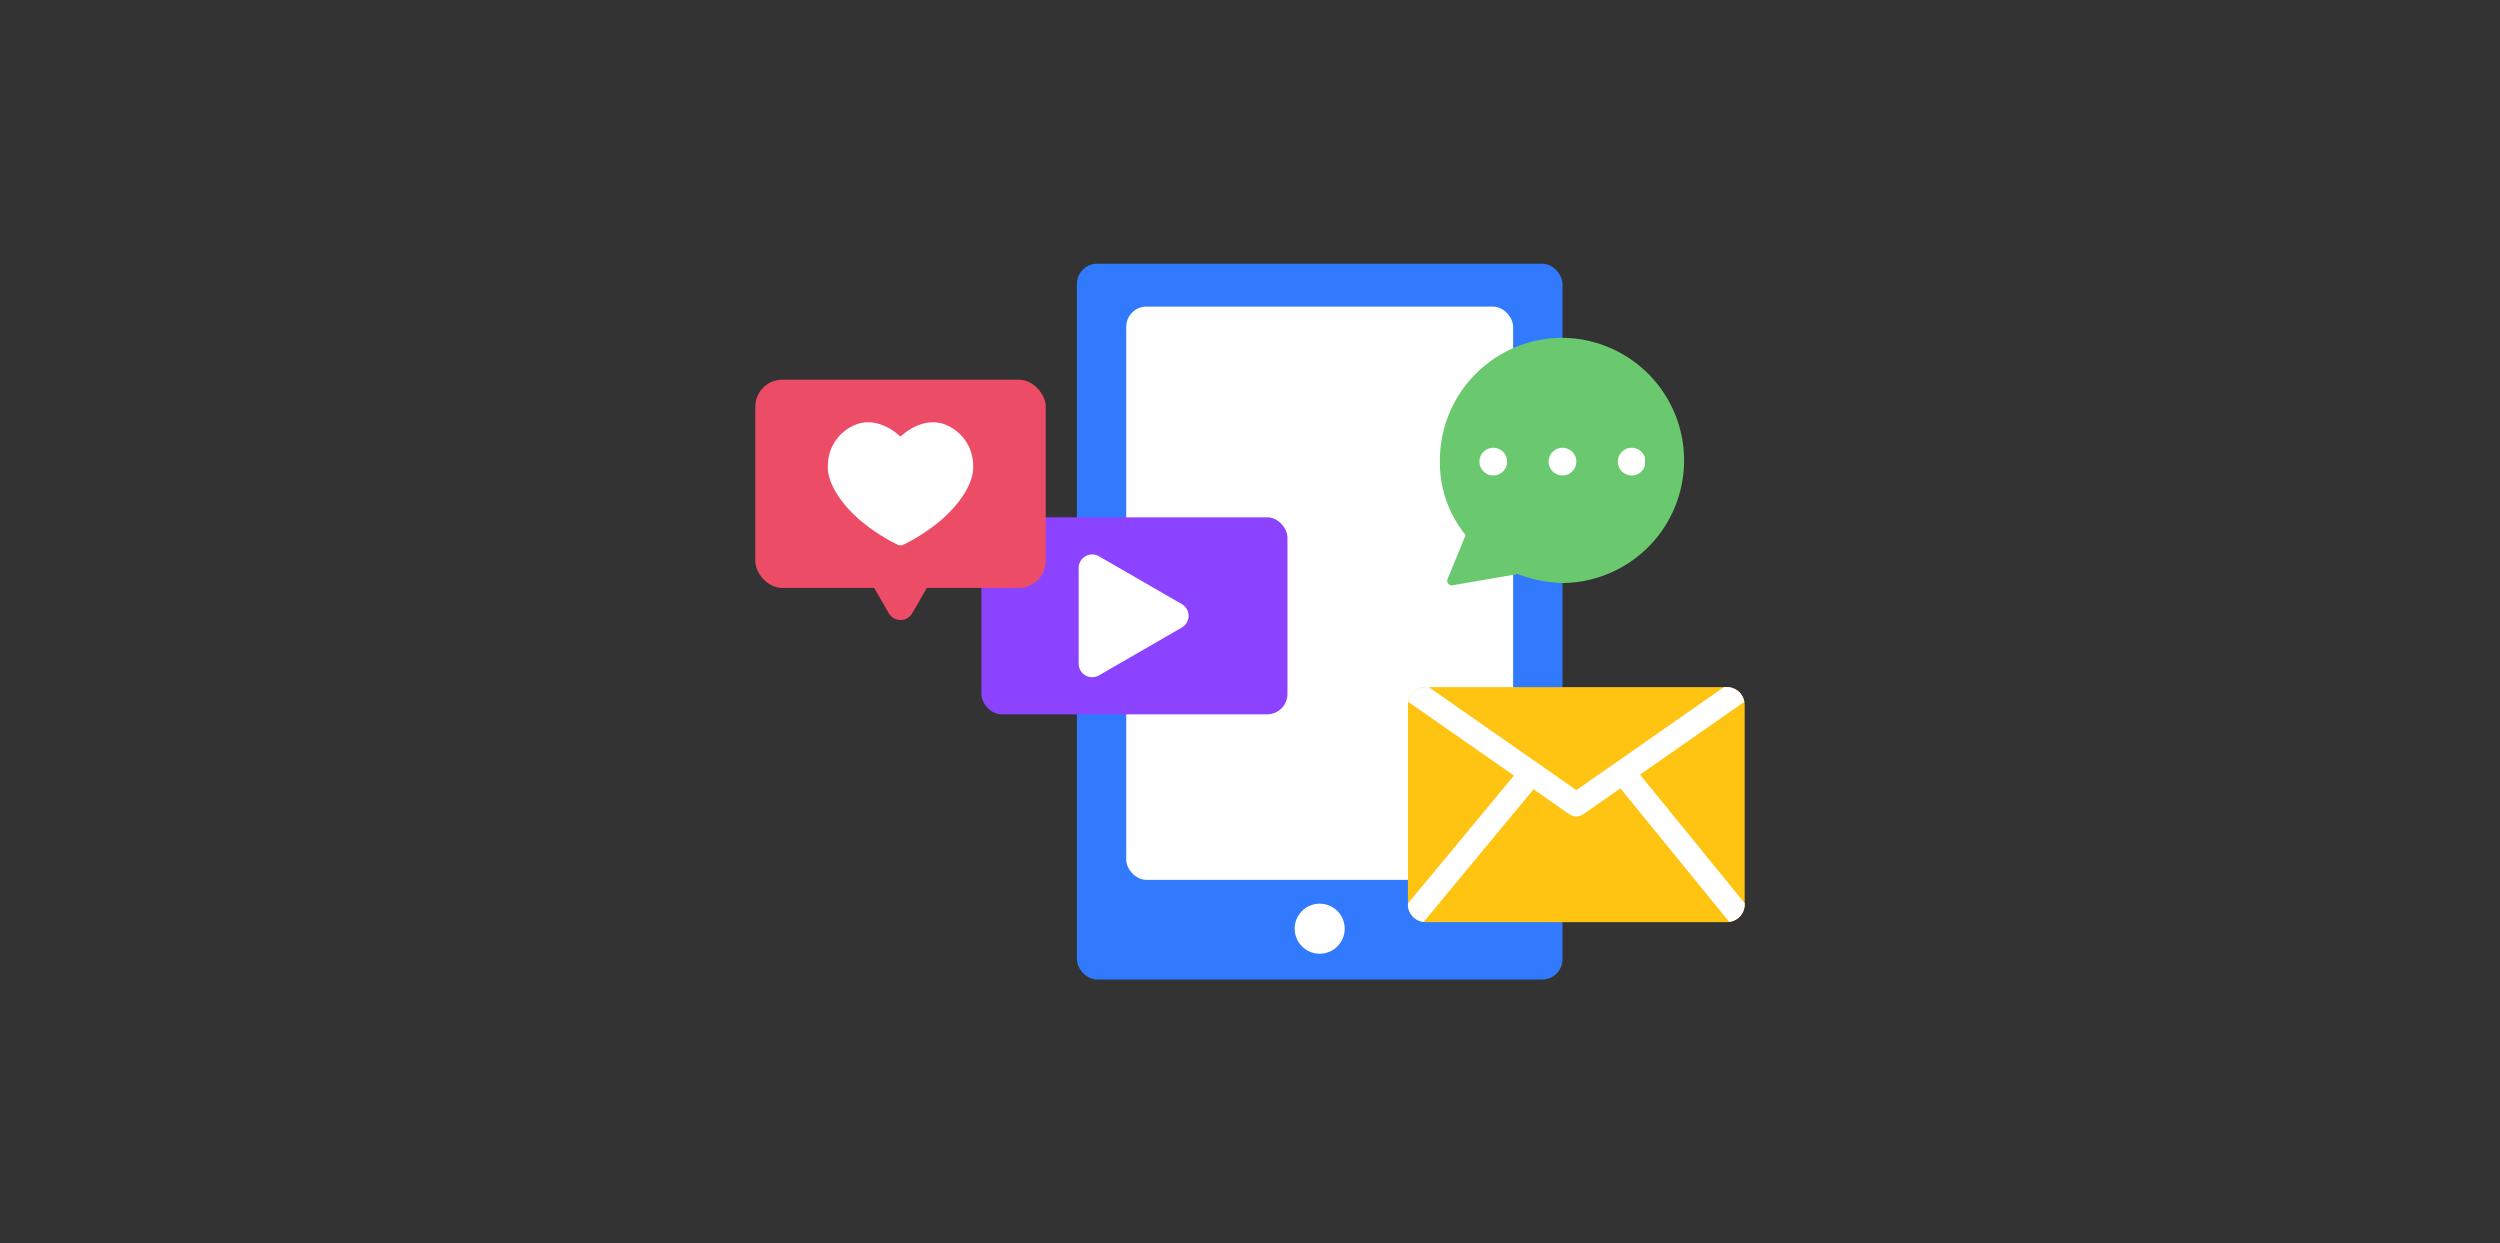 <svg data-tags="dashboard thumbnails,engagement" xmlns="http://www.w3.org/2000/svg" viewBox="0 0 185 92"><rect x="0" y="0" width="185" height="92" fill="#333333" stroke="none"/><rect x="79.69" y="19.515" width="35.934" height="52.97" rx="1.5" fill="#327afd"/><rect x="83.341" y="22.688" width="28.63" height="42.423" rx="1.5" fill="#fff"/><circle cx="97.657" cy="68.723" r="1.852" fill="#fff"/><rect x="72.624" y="38.281" width="22.648" height="14.579" rx="1.5" fill="#8c43ff"/><path d="M129.107 52.166v14.752a1.305 1.305 0 0 1-1.144 1.303.57.57 0 0 1-.176.017h-22.278a.487.487 0 0 1-.159-.017 1.3 1.3 0 0 1-1.162-1.303V52.166a.959.959 0 0 1 .027-.23 1.307 1.307 0 0 1 1.294-1.09h22.278a1.307 1.307 0 0 1 1.294 1.09.959.959 0 0 1 .026.23Z" fill="#ffc312"/><path d="M129.107 66.839v.079a1.305 1.305 0 0 1-1.144 1.303l-8.054-9.885-2.755 1.928c-.027.017-.053.017-.07.035a.312.312 0 0 1-.08.035.832.832 0 0 1-.352.088.871.871 0 0 1-.36-.088.264.264 0 0 1-.071-.035c-.027-.018-.053-.018-.08-.035l-2.658-1.858-8.133 9.815a1.3 1.3 0 0 1-1.162-1.303v-.062l7.843-9.462-7.816-5.457a1.307 1.307 0 0 1 1.294-1.092h.22l10.923 7.623 10.923-7.622h.212a1.307 1.307 0 0 1 1.294 1.09l-7.72 5.388ZM108.176 32.068h13.592v3.995h-13.592z" fill="#fff"/><path d="M115.624 25a9.07 9.07 0 0 0-9.071 9.07 8.493 8.493 0 0 0 1.903 5.527l-1.331 3.242a.338.338 0 0 0 .378.47l4.809-.829a9.976 9.976 0 0 0 3.312.662h.102A9.072 9.072 0 0 0 115.624 25Zm-5.12 10.184a1.024 1.024 0 1 1 0-2.048 1.024 1.024 0 1 1 0 2.048Zm5.12 0a1.024 1.024 0 1 1 0-2.048 1.024 1.024 0 1 1 0 2.048Zm5.12 0a1.024 1.024 0 1 1 1.024-1.024 1.024 1.024 0 0 1-1.024 1.024Z" fill="#6ac96e"/><path d="m87.455 44.704-6.132-3.54a1.001 1.001 0 0 0-1.502.867v7.08a1.001 1.001 0 0 0 1.502.867l6.132-3.54a1.001 1.001 0 0 0 0-1.734Z" fill="#fff"/><path d="m65.771 45.38-1.15-1.992a1.001 1.001 0 0 1 .868-1.502h2.3a1.001 1.001 0 0 1 .867 1.502l-1.15 1.991a1.001 1.001 0 0 1-1.735 0Z" fill="#ed4c67"/><rect x="55.893" y="28.096" width="21.491" height="15.413" rx="2" fill="#ed4c67"/><path d="M72.013 34.464a3.252 3.252 0 0 0-1.702-2.873c-1.899-1.065-3.66.708-3.66.708h-.025s-1.761-1.773-3.66-.708a3.252 3.252 0 0 0-1.702 2.873s-.261 1.693 2.333 3.993a13.675 13.675 0 0 0 2.84 1.856.503.503 0 0 0 .402 0 13.675 13.675 0 0 0 2.84-1.856c2.595-2.3 2.334-3.993 2.334-3.993Z" fill="#fff"/></svg>